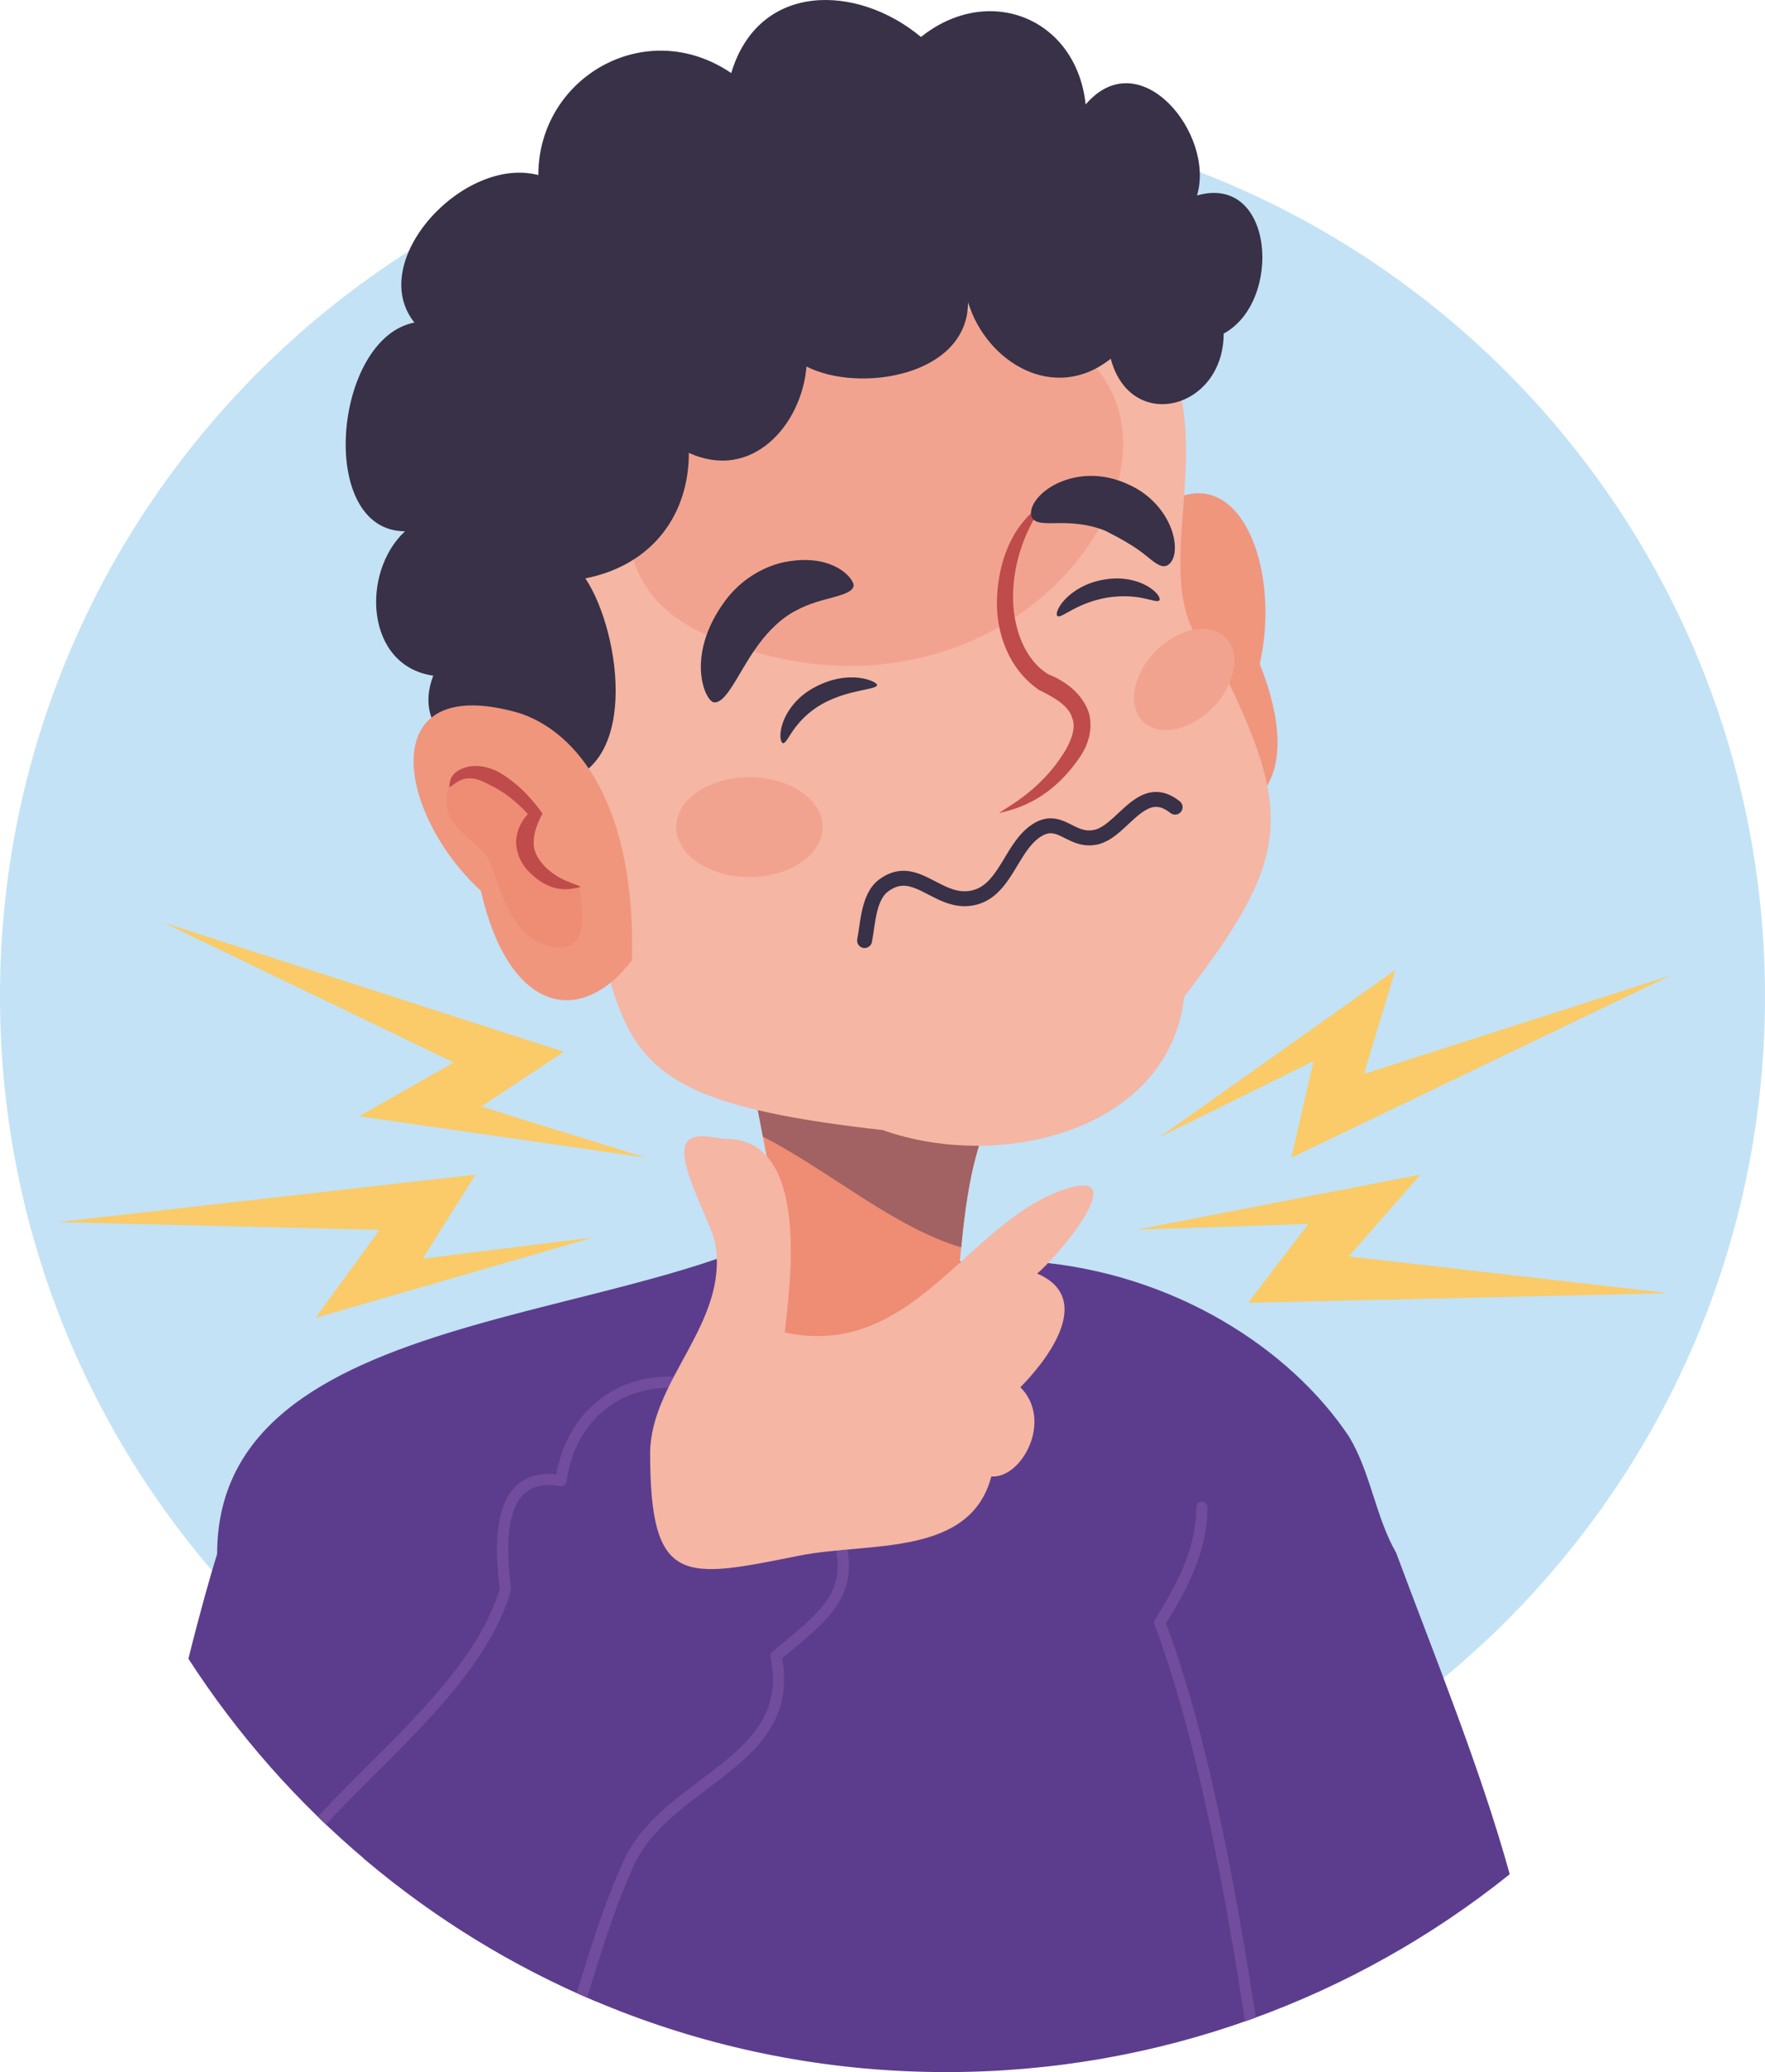<svg xmlns="http://www.w3.org/2000/svg" xmlns:xlink="http://www.w3.org/1999/xlink" width="155.472" height="182.408" version="1.1" viewBox="0 0 2330.51 2734.27" xml:space="preserve" style="shape-rendering:geometricPrecision;text-rendering:geometricPrecision;image-rendering:optimizeQuality;fill-rule:evenodd;clip-rule:evenodd"><defs><style type="text/css">.fil11,.fil6{fill-rule:nonzero}.fil6{fill:#f5b6a4}.fil11{fill:#facb68}.fil3,.fil4,.fil7{fill-rule:nonzero}.fil7{fill:#f2a38f}.fil4{fill:#f0967d}.fil3{fill:#ef8c74}.fil10{fill:#bf4b4b}.fil10,.fil5,.fil9{fill-rule:nonzero}.fil5{fill:#a26162}.fil9{fill:#724d9d}.fil0{fill-rule:nonzero}.fil1,.fil2,.fil8{fill:#5c3d8d;fill-rule:nonzero}.fil8{fill:#383147}.fil0{fill:#c3e2f5}</style></defs><g id="Layer_x0020_1"><g id="_1607344245728"><path d="M1165.24 149.53c643.55,0 1165.26,521.69 1165.26,1165.25 0,643.55 -521.72,1165.24 -1165.26,1165.24 -643.55,0 -1165.25,-521.69 -1165.25,-1165.24 0,-643.55 521.69,-1165.25 1165.25,-1165.25z" class="fil0"/><path d="M1781.38 1895.89c28.77,47.96 34.71,105.26 62.14,153.25 48.62,131.02 111.09,283.36 149.93,424.07 -203.8,163.32 -462.42,261.07 -743.9,261.07 -293.25,0 -561.71,-106.07 -769.19,-281.87 17.34,-111.97 52.65,-221.62 104.15,-324.59 35.24,-70.48 288.63,-233.64 156.12,-173.99 424.62,-462.69 886.66,-289.18 1040.75,-57.94z" class="fil1"/><path d="M1106.67 1576.07c-195.35,181.13 -819.96,123.09 -819.96,474.39 -8.24,26.27 -22.34,75.66 -37.93,138.35 129.03,199.75 316.24,358.39 537.64,451.97 50.87,-130.73 84.35,-269.22 112.32,-353.13 76.56,-17.49 93.99,-106.66 70.31,-169.83 35.22,-34.41 49.05,-73.99 43.91,-120.07 142.88,-116.27 218.36,-309.53 93.71,-421.68z" class="fil2"/><path d="M1353.26 1407.61c-104.01,100.27 -72.81,292.13 -107.79,414.55 -82.02,44.33 -199.33,43.32 -227.16,-68 28.19,-116.78 -11.43,-234.21 -28.19,-351.53 55.19,-83.75 207.33,-77.93 290.18,-44.79 29.08,11.64 51.5,46.68 72.97,49.76z" class="fil3"/><path d="M1486.58 714.22c126.94,-158.4 210.51,12.12 176.81,161.92 60.75,151.89 -3.77,223.51 -111.77,188.96 -109.61,-149.12 -119.21,-276.14 -65.04,-350.87z" class="fil4"/><path d="M1007.32 1499.89c85.68,43.54 174.13,120.6 261.85,146.02 8.62,-89.28 23.12,-179.53 84.09,-238.3l0 0c-21.48,-3.08 -43.88,-38.12 -72.97,-49.76 -82.85,-33.15 -234.99,-38.97 -290.18,44.79 4.63,32.42 11,64.84 17.21,97.26z" class="fil5"/><path d="M1610.37 876.14c100.06,200.12 92.21,257.66 -46.85,439.28 -19.51,175.61 -240.86,231.5 -398.27,175.71 -425.48,-47.29 -309.33,-133.11 -439.27,-456.84 -517.2,-766.69 704.25,-1037.07 819.96,-556.41 59.32,147.8 -42.63,309.47 64.43,398.25z" class="fil6"/><path d="M1220.87 407.61c-97.4,8.4 -206.94,41.35 -286.97,99.54 -109.15,79.4 -164.41,260.69 0,330.93 479.16,204.72 801.43,-430.47 286.97,-430.47z" class="fil7"/><path d="M725.97 1034.3c121.08,-8.66 94.54,-199.75 46.97,-271.09 88.6,-17.53 136.65,-84.13 136.65,-165.67 82.84,38.02 148.84,-36.19 155.31,-113.89 69.28,35.44 213.29,12.82 213.29,-84.89 24.47,79.9 114.36,133.78 188.43,74.54 26.23,98.68 149.1,67.2 149.1,-33.13 77.93,-41.74 67.17,-211.48 -35.2,-182.22 24.42,-80.47 -75.18,-203.94 -147.03,-120.11 -12.2,-114.17 -128.18,-160.43 -217.44,-89.04 -84.26,-70.3 -214.36,-73.05 -250.54,47.62 -113.2,-76.85 -254.7,5.97 -254.7,134.59 -98.89,-25.9 -228.13,113.98 -163.6,194.65 -107.04,20.47 -129.47,275.39 -12.42,275.39 -58.33,54.03 -52.71,177.65 37.29,190.54 -28.3,73.4 42.73,119.25 109.75,111.79 24.15,1.01 31.67,13.82 44.15,30.91z" class="fil8"/><path d="M688.27 941.75c-194.54,-58.09 -166.25,129.72 -53.34,233.75 36.45,159.48 130.22,181.68 199.41,91.84 5.3,-185.02 -59.02,-294.94 -146.07,-325.58z" class="fil4"/><path d="M1151.28 1243.06c2.33,-11.84 3.54,-25.93 6.51,-38.51 2.92,-12.68 7.65,-22.96 14.59,-28.03 8.08,-5.97 14.34,-7.68 20.59,-7.74 9.82,-0.14 21.1,5.46 34.21,12.4 13.08,6.72 28.1,14.55 46.56,14.63 3.35,0 6.78,-0.28 10.29,-0.87 12.89,-2.11 23.49,-8.11 31.85,-15.74 12.6,-11.5 20.92,-26.28 29.18,-39.85 8.19,-13.65 16.27,-25.94 26.11,-33.23 7.2,-5.34 11.95,-6.52 16.14,-6.58 5.5,-0.08 11.73,2.8 19.87,6.98 8.04,4.01 18.07,9.04 30.94,9.05 3.92,0 8.06,-0.48 12.35,-1.54 17.94,-4.77 30.58,-18.55 42.95,-29.74 6.11,-5.66 12.01,-10.8 17.59,-14.3 5.6,-3.51 10.59,-5.26 15.48,-5.26 5.13,0.04 11.03,1.8 18.95,8.09 4.26,3.39 10.48,2.7 13.86,-1.54 3.41,-4.25 2.72,-10.48 -1.54,-13.86 -10.29,-8.31 -20.96,-12.42 -31.27,-12.4 -9.78,0.02 -18.46,3.57 -25.95,8.28 -11.26,7.1 -20.67,16.88 -29.78,25.13 -9.06,8.32 -17.67,14.73 -25.09,16.46 -2.76,0.69 -5.22,0.97 -7.55,0.97 -7.48,0.02 -14.16,-2.96 -22.11,-6.96 -7.83,-3.84 -16.84,-8.97 -28.71,-9.07 -8.91,-0.04 -18.46,3.33 -27.96,10.53 -18.4,14.01 -28.3,35.06 -39.38,52.26 -5.44,8.64 -11.06,16.33 -17.31,21.99 -6.31,5.66 -13.01,9.39 -21.85,10.91 -2.41,0.39 -4.76,0.59 -7.06,0.59 -12.48,0.05 -24.51,-5.63 -37.47,-12.43 -12.88,-6.56 -26.53,-14.47 -43.31,-14.61 -10.53,-0.06 -21.71,3.59 -32.42,11.69 -13.01,9.94 -18.53,24.95 -21.97,39.28 -3.35,14.44 -4.59,29.07 -6.65,39.19 -1.05,5.34 2.42,10.53 7.75,11.6 5.34,1.04 10.53,-2.42 11.59,-7.75z" class="fil8"/><path d="M923.73 1820.66c-13.39,-2.86 -26.54,-4.26 -39.26,-4.24 -38.69,-0.02 -73.66,12.93 -100.3,36.62 -26.68,23.64 -44.92,57.9 -50.86,99.75l7.31 1.04 1.24 -7.29c-6.17,-1.07 -11.99,-1.59 -17.47,-1.59 -13.49,-0.02 -25,3.22 -34.29,9.1 -14.01,8.83 -22.45,23.09 -27.35,39.01 -4.93,15.95 -6.51,33.9 -6.53,51.65 0,19.06 1.89,37.9 3.84,53.54l7.34 -0.93 -7.08 -2.11c-27.91,93.8 -115.09,174.68 -196.35,256.23 -15.13,15.22 -30.03,30.48 -44.29,45.88 3.54,3.44 7.08,6.87 10.66,10.26 33,-35.68 69.92,-70.97 105.24,-107.06 60.5,-61.97 116.49,-126.41 138.91,-201.07l0.25 -3.04c-1.91,-15.32 -3.73,-33.61 -3.73,-51.7 -0.04,-22.45 2.9,-44.57 11.03,-60.05 4.04,-7.76 9.23,-13.85 15.95,-18.11 6.74,-4.24 15.18,-6.78 26.4,-6.8 4.54,0 9.52,0.44 14.97,1.37 1.99,0.35 3.99,-0.12 5.62,-1.3 1.62,-1.18 2.69,-2.96 2.96,-4.93 5.56,-38.83 22.18,-69.59 46.04,-90.78 23.86,-21.17 55.06,-32.89 90.48,-32.91 11.64,0.02 23.74,1.28 36.19,3.94 3.98,0.85 7.9,-1.69 8.78,-5.69 0.84,-3.99 -1.7,-7.93 -5.7,-8.78z" class="fil9"/><path d="M1085.28 1989.07c14.61,32.44 20.8,57.01 20.78,76.65 -0.08,23.15 -8.14,39.98 -23.09,57.43 -14.95,17.35 -36.92,34.61 -63.02,56.34 -2.11,1.76 -3.06,4.5 -2.51,7.18 2.17,10.49 3.18,20.19 3.18,29.25 -0.04,27.78 -9.27,49.52 -24.21,69.15 -22.41,29.42 -58.24,53.24 -92.93,80.17 -34.59,26.94 -68.29,57.33 -84.85,101.4l6.92 2.59 -6.74 -3.03c-21.81,48.64 -39.36,106.02 -57.34,163.72 4.52,2.03 9.06,4.03 13.61,6.01 18.2,-58.3 35.75,-115.84 57.23,-163.68l0.18 -0.44c19.72,-53.02 68.73,-86.27 114.49,-121.04 22.8,-17.42 44.71,-35.22 61.18,-56.73 16.44,-21.46 27.29,-46.92 27.25,-78.13 0,-10.14 -1.13,-20.87 -3.49,-32.25l-7.24 1.5 4.74 5.68c25.89,-21.6 48.32,-39.03 64.76,-58.04 16.44,-18.93 26.76,-40.17 26.68,-67.1 -0.02,-22.75 -7.02,-49.19 -22.08,-82.7 -1.68,-3.73 -6.06,-5.39 -9.78,-3.71 -3.73,1.68 -5.38,6.06 -3.71,9.76z" class="fil9"/><path d="M858.42 1916.64c1.38,-96.53 103.43,-171.11 86.12,-274.97 -4.89,-29.38 -56.95,-115.29 -36.11,-136.11 12.11,-12.11 35.69,-2.78 49.99,-2.78 111.84,0 84.86,191.58 77.76,255.55 170.01,36.09 240.68,-145.99 369.43,-188.88 94.36,-31.47 -13.41,92.92 -36.13,111.08 79.33,33.94 7.71,120.08 -22.2,150.01 43.74,43.76 1.81,120.88 -38.33,117.73 -27.99,106.91 -162.6,86.32 -253.33,104.46 -152.29,30.47 -197.2,41.79 -197.2,-136.09z" class="fil6"/><path d="M942.74 926.8c-11.76,-1.24 -39.05,-61.84 15.4,-134.89 4.24,-5.64 9.03,-11.08 14.34,-16.15 17.08,-16.45 37.31,-27.35 57.94,-32.84 69.1,-16.21 98.8,22.01 96.63,30.63 -3.67,14.48 -43.36,14.04 -75.37,31.81 -10.07,4.99 -20.05,12.27 -29.79,21.68 -3.06,2.94 -5.95,5.97 -8.71,9.07 -17.69,19.66 -30.83,43.99 -41.38,61.41 -10.78,17.85 -19.87,30.23 -29.04,29.28z" class="fil8"/><path d="M1033.84 980.62c-2.92,-0.43 -5.65,-10.15 -0.59,-25.64 5.05,-15.4 17.73,-34.29 40.05,-46.78l1.01 -0.55c47.15,-26.03 84.43,-8.08 83.79,-3.65 -0.95,6.58 -37.17,5.37 -72.14,24.73l-0.8 0.45c-17.32,9.88 -29.03,22.38 -36.82,33.17 -7.53,10.47 -11.08,18.79 -14.5,18.26z" class="fil8"/><path d="M1396.22 812.9c-2.42,-1.87 -0.25,-11.08 10.18,-22.11 10.49,-11.06 28.14,-22.16 51.39,-25.97l0.85 -0.14c23.27,-4 43.54,1.25 56.75,8.97 13.12,7.69 17.31,16.17 15.43,18.54 -2.13,2.66 -9.98,-0.58 -21.68,-2.92 -12.38,-2.48 -27.82,-3.65 -46.62,-0.8l-0.69 0.11c-18.89,3.35 -33.51,9.51 -44.98,15.6 -10.93,5.78 -17.9,10.83 -20.63,8.72z" class="fil8"/><path d="M1373.45 667.96c3.33,3.08 -35.4,45.96 -35.83,120.03 0,32.99 10.63,75.62 41.51,98.44l4.24 2.92c23.44,9.37 45.83,25.78 54.46,51.57 6,22.95 -2.17,44.29 -12.52,58.89 -48.39,70.81 -107.67,70.06 -105.7,74.01 -1.99,-3.98 52.2,-24.34 88.09,-85.25 6.98,-12.58 13.12,-28.59 8.15,-40.78 -4.46,-16.31 -23.09,-27.12 -44.04,-37.39 -1.85,-1.28 -3.69,-2.61 -5.46,-3.99 -39.83,-31 -52,-80.85 -49.82,-119.07 4.74,-89.92 56.9,-119.41 56.92,-119.38z" class="fil10"/><path d="M989.53 1025.52c53.39,0 96.63,29.48 96.63,65.87 0,36.41 -43.24,65.88 -96.63,65.88 -53.36,0 -96.63,-29.48 -96.63,-65.88 0,-36.38 43.27,-65.87 96.63,-65.87z" class="fil7"/><path d="M1523.1 862.14c28.95,-31.57 70.54,-41.75 92.87,-22.68 22.3,19.05 16.92,60.11 -12.06,91.67 -28.97,31.61 -70.52,41.77 -92.84,22.72 -22.32,-19.06 -16.92,-60.12 12.03,-91.71z" class="fil7"/><path d="M592.78 1038.62c-16.29,53.2 34,62.94 54.13,98.17 16.37,43.07 29.56,103.77 83.44,112.76 62.16,10.33 28.59,-85.61 36.36,-78.41 -61.94,-1.58 -102.03,-66.77 -50.41,-97.65 -29.76,-38.99 -86.55,-71.72 -123.52,-34.87z" class="fil3"/><path d="M592.78 1038.62c2.5,1.48 -5.15,-19.64 25.56,-26.97 11.77,-2.29 24.93,-0.2 37.85,5.95 21.57,11.6 42.12,30.57 60.12,55.89l-0.85 1.61c-6.46,12.6 -10.87,24.79 -10.78,36.31 -0.41,8.2 2.86,16.58 7.43,23.01 20.29,29.56 55.1,32.28 54.6,36.71 0.45,-3.9 -33.11,17.79 -70.84,-23.55 -8.03,-9.03 -13.98,-21.61 -14.4,-36.18 0.08,-13.43 5.64,-25.84 14.38,-35.95l1.16 -1.32c-16.37,-17.63 -32.7,-30 -50.15,-38.26 -10.48,-5.74 -18.56,-9.01 -26.53,-8.71 -15.69,-0.83 -25,12.97 -27.57,11.46z" class="fil10"/><path d="M1537.92 747.11c-8.54,0.89 -18.11,-9.09 -29.29,-17.51 -12.74,-9.66 -27.8,-18.4 -48.25,-28.75l-4.34 -1.8c-19.05,-7.28 -39.46,-8.78 -55.65,-8.8 -15.74,-0.02 -30.31,1.6 -36.41,-5.26 -5.84,-6.57 -3.02,-23.47 18.44,-39.09 20.81,-15.18 57.57,-25.56 97.52,-10.83 2.98,1.09 5.94,2.33 8.78,3.65 35.34,15.13 55.23,44.86 60.8,69.14 5.68,24.83 -3.1,38.35 -11.59,39.22l0 0.02z" class="fil8"/><path d="M1658.12 2662.31c-26.85,-175.52 -65.12,-379.64 -119.9,-523.7l-6.91 2.64 6.25 3.93c29.56,-47.29 56.74,-97.34 56.78,-156.21 0,-4.08 -3.31,-7.39 -7.39,-7.39 -4.08,0 -7.4,3.31 -7.4,7.39 0.04,54.08 -25.18,101.52 -54.51,148.36 -1.24,1.97 -1.47,4.37 -0.65,6.54 54.38,142.79 92.7,347.64 119.54,523.43 4.73,-1.66 9.48,-3.27 14.19,-4.99z" class="fil9"/><polygon points="1530.85 1500.68 1842.49 1279.83 1800.78 1417.25 2205.66 1287.19 1705.06 1527.66 1734.53 1400.07" class="fil11"/><polygon points="1500.49 1622.67 1875.48 1549.98 1780.81 1657.97 2203.31 1706.44 1648.07 1719.1 1727.55 1615" class="fil11"/><polygon points="783.58 1632.77 416.66 1738.96 501.2 1622.89 76.08 1612.7 627.88 1550.02 558.15 1660.87" class="fil11"/><polygon points="852.32 1527.52 474.26 1472.97 599.15 1402.08 216.05 1217.5 744.61 1387.94 635.36 1460.18" class="fil11"/></g></g></svg>